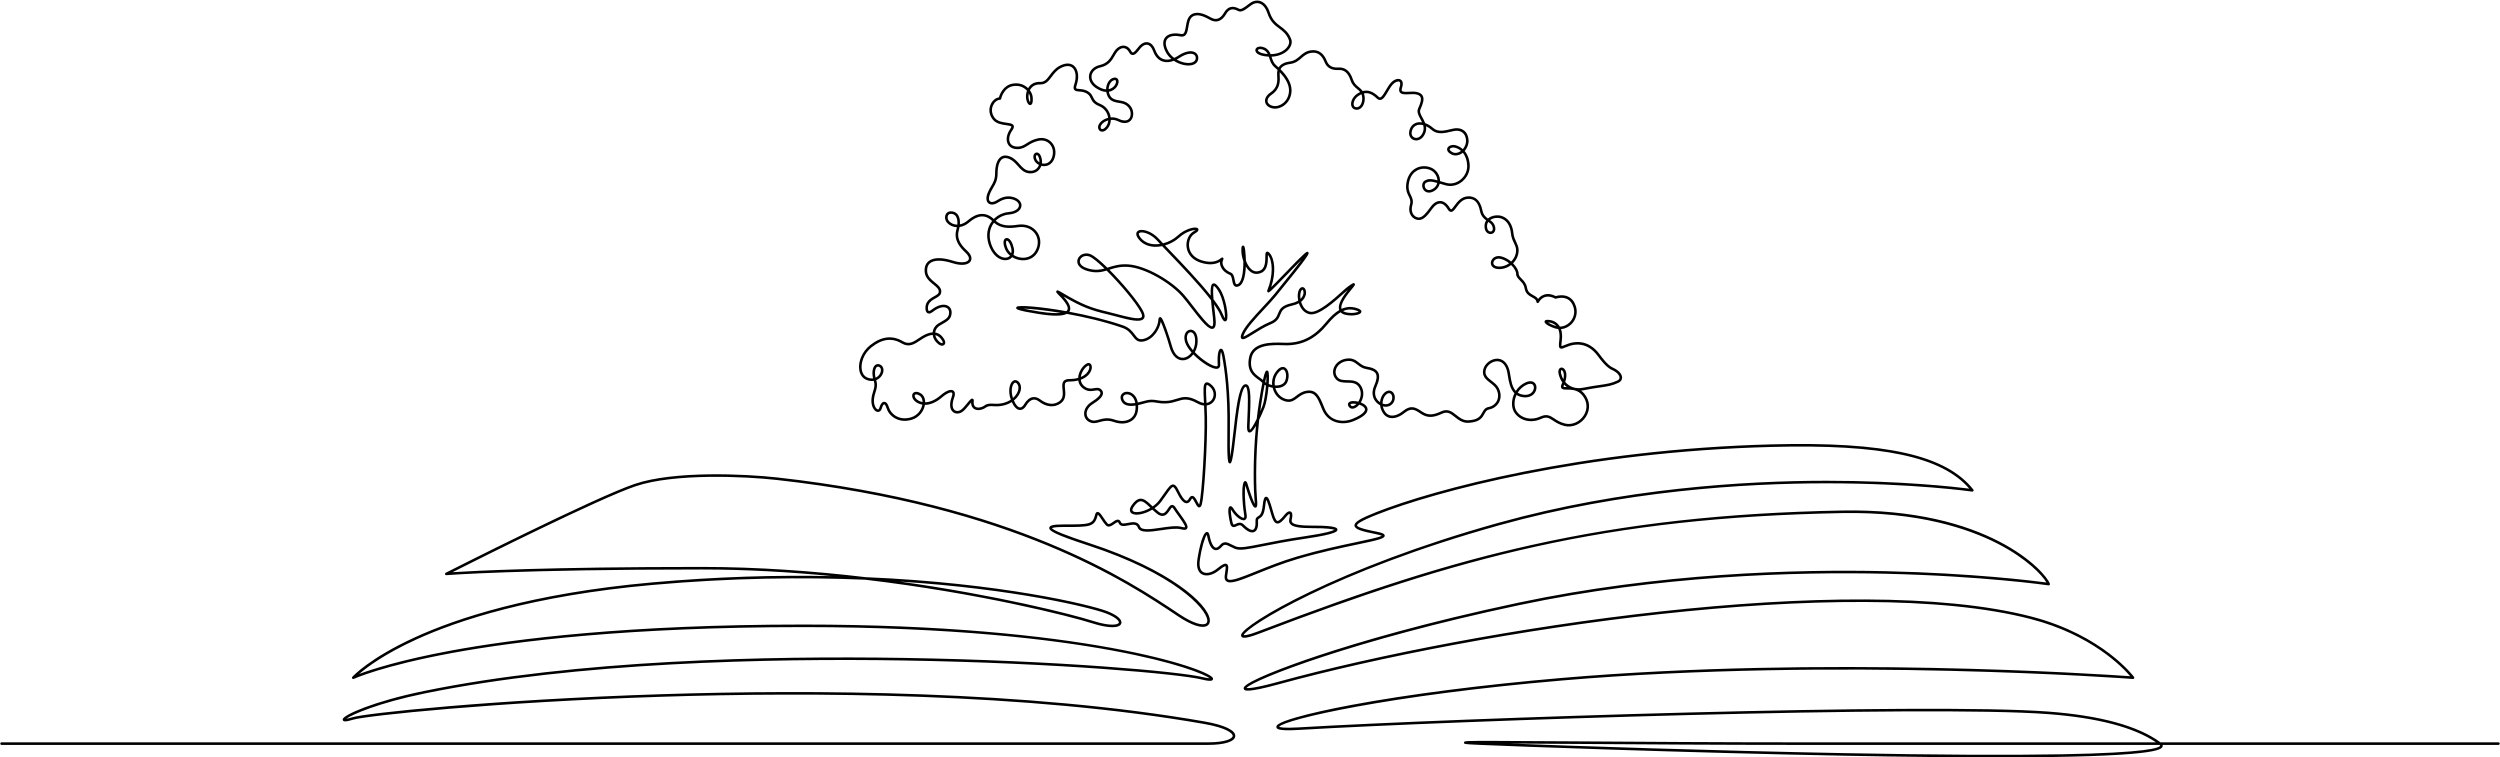 <svg width="3502" height="1061" viewBox="0 0 3502 1061" fill="none" xmlns="http://www.w3.org/2000/svg">
<path d="M2797.46 1060.94C2741.02 1060.94 2670.77 1060.26 2583.27 1058.61C2358.02 1054.37 2120.72 1045.58 2073.65 1043.48C2050.74 1042.45 2050.74 1042.45 2050.79 1040.19C2050.86 1037.74 2050.86 1037.74 2098.18 1037.85C2126.98 1037.92 2168.23 1038.2 2215.99 1038.53C2303.16 1039.12 2411.63 1039.85 2517.69 1039.85H3020.11C2988.99 1018.9 2938.32 1005.63 2869.36 1000.39C2700.12 987.525 2044.42 1009.31 1818.3 1022.57C1788.38 1024.32 1788.1 1020.51 1787.96 1018.45C1787.83 1016.67 1787.56 1012.95 1815.7 1004.85C1834.57 999.414 1861.54 993.36 1893.71 987.344C1973.54 972.413 2078.21 959.005 2188.45 949.59C2553.07 918.449 2939.65 944.094 2983.95 947.231C2973.41 934.826 2930.01 889.298 2844.67 867.161C2592.8 801.818 2066.98 883.15 1790.92 958.691C1747.24 970.644 1744.05 967.365 1742.85 966.132C1742.13 965.387 1741.9 964.368 1742.21 963.337C1744.82 954.769 1800.56 933.539 1847.5 917.963C1902.83 899.602 1996.27 871.898 2127.18 844.187C2323.72 802.586 2515.23 797.255 2641.25 800.1C2763.14 802.856 2848.97 813.587 2866.66 815.957C2860.63 805.613 2839 782.529 2798.41 761.635C2758.19 740.932 2687.64 716.684 2579.86 718.75C2246.98 725.126 2043.71 780.711 1763.34 887.882C1743.25 895.566 1740.64 893.307 1739.53 892.343C1738.63 891.567 1738.28 890.396 1738.57 889.13C1741.93 874.159 1875.18 794.708 2099.21 732.326C2273.71 683.732 2444.93 673.474 2557.82 673.424C2558.09 673.424 2558.38 673.424 2558.65 673.424C2664.2 673.424 2739.68 682.078 2758.54 684.476C2719.72 639.647 2636.5 622.141 2482.28 626.068C2217.31 632.808 2009.72 688.83 1928.84 720.87C1905.49 730.117 1900.79 734.211 1900.96 736.019C1901.27 739.415 1920.37 743.183 1928.52 744.791C1936.78 746.42 1939.71 747.886 1939.72 750.396C1939.75 754.508 1931.13 756.507 1901.22 762.8C1879.35 767.4 1849.4 773.703 1818.18 782.923C1796.22 789.405 1776.52 797.365 1760.68 803.761C1737.6 813.084 1723.67 818.716 1717.92 814.361C1715.91 812.846 1715.09 810.282 1715.48 806.748C1715.66 805.082 1715.92 803.37 1716.18 801.716C1716.62 798.833 1717.36 794.01 1716.62 793.2C1716.5 793.17 1714.8 792.879 1707.67 798.798C1699.29 805.752 1689.83 807.992 1683.58 804.502C1679.65 802.307 1675.35 796.962 1677.18 783.963C1677.24 783.578 1682.84 745.341 1690.55 745.123C1690.58 745.121 1690.61 745.121 1690.64 745.121C1693.43 745.121 1694.19 748.898 1694.43 750.148C1697.23 764.192 1701.11 766.642 1702.64 767.043C1704.81 767.613 1707.14 765.549 1708.71 763.72C1714.38 757.096 1719.45 759.699 1725.33 762.71C1727.07 763.602 1729.05 764.612 1731.22 765.492C1737.13 767.886 1748.25 765.668 1768.42 761.635C1782.83 758.755 1802.56 754.813 1828.52 751.012C1858.8 746.578 1866.99 743.41 1869.18 742.145C1867.11 741.362 1860.22 739.755 1838.23 739.871C1819.6 739.908 1810.67 738.221 1807.28 733.954C1805.76 732.038 1805.37 729.615 1806.1 726.543C1807.4 721.047 1806.37 719.852 1806.36 719.841C1806.14 719.834 1804.7 720.231 1802.33 723.162C1796.82 730.014 1792.6 734.1 1788.63 733.299C1784.75 732.512 1782.57 727.459 1780.31 719.559L1779.97 718.337C1778.17 712.046 1775.56 702.9 1773.83 700.075C1773.44 701.144 1772.87 703.473 1772.36 708.492C1771.07 721.215 1767.79 724.128 1764.27 726.2C1762.68 727.13 1762.03 727.515 1762.27 731.06C1762.77 738.351 1760.86 743.528 1757.03 745.263C1752.74 747.2 1746.96 744.552 1739.85 737.384C1737.4 734.906 1735.4 735.666 1732.35 737.108C1730.4 738.031 1728.38 738.984 1726.37 738.026C1724.83 737.288 1723.79 735.611 1723.09 732.746C1721.88 727.703 1718.25 711.107 1722.72 709.264C1725.27 708.219 1727.32 711.579 1728.3 713.198C1732.93 720.81 1740.24 725.952 1742.36 725.204C1742.81 725.038 1743.13 723.801 1742.76 721.474C1739.82 702.803 1738.48 675.125 1743.78 673.917C1746.22 673.36 1747.16 676.535 1747.48 677.577C1752.85 695.482 1756.05 702.798 1757.66 705.748C1757.68 704.414 1757.58 702.354 1757.23 699.202C1756.43 691.961 1754.3 648.292 1759.35 596.646C1755.42 603.293 1752.27 606.395 1749.94 605.889C1746.97 605.253 1746.71 600.861 1746.84 596.649C1746.95 593.304 1747.12 589.587 1747.3 585.699C1748.02 569.691 1749.11 545.502 1745.36 541.95C1745.17 541.766 1745.07 541.775 1744.99 541.784C1740.48 542.232 1736.05 562.332 1731.82 601.527C1726.66 649.374 1724.98 649.277 1722.64 649.14C1720.29 648.997 1718.59 648.894 1719.26 599.042C1719.89 551.418 1715.61 518.129 1711.91 498.587C1711.34 495.582 1710.78 493.895 1710.38 492.968C1709.63 495.257 1708.83 500.921 1709.32 510.912C1709.47 514.006 1708.01 516.075 1705.31 516.59C1698.54 517.881 1682.76 508.02 1671.59 496.465C1668.1 501.044 1663.42 504.124 1658.32 504.683C1649.3 505.661 1641.82 498.617 1638.26 485.826C1634.99 474.093 1629.21 457.298 1626.03 450.511C1624.44 460.929 1615.86 475.427 1602.12 478.355C1593.62 480.173 1590.22 475.649 1586.63 470.869C1583.48 466.688 1579.92 461.948 1571.99 459.216C1546.28 450.369 1518.57 444.016 1494.28 439.707C1487.81 443.044 1474.99 443.076 1454.89 439.88C1424.55 435.057 1423.97 433.228 1423.55 431.892C1423.31 431.146 1423.51 430.336 1424.09 429.779C1426.83 427.097 1456.9 429.326 1493.59 435.884C1494.42 435.309 1494.92 434.706 1495.2 434.147C1498 428.743 1487.45 417.923 1482.94 413.303C1479.71 409.988 1478.73 408.987 1479.9 407.51C1481.14 405.926 1482.52 406.745 1488.31 410.174C1516.23 426.681 1528.18 431.096 1552.24 436.791C1556.17 437.72 1560.46 438.859 1564.61 439.961C1577.88 443.483 1596.06 448.306 1599.27 444.277C1600.23 443.072 1599.73 440.467 1597.87 436.94C1590.71 423.354 1568.55 397.317 1550.16 379.088C1542.57 381.351 1534.76 382.834 1523.41 379.632C1512.59 376.581 1509.87 371.201 1509.22 368.265C1508.4 364.632 1509.75 360.873 1512.83 358.208C1516.65 354.888 1522.23 354.037 1527.38 355.988C1532.41 357.891 1541.26 365.268 1551.19 374.984C1551.78 374.798 1552.37 374.609 1552.97 374.418C1560.14 372.144 1568.27 369.561 1579.88 370.269C1605.61 371.829 1641.91 393.804 1658.41 412.551C1662.19 416.847 1666.67 422.67 1671.42 428.837C1679.43 439.257 1694.34 458.657 1698.19 457.088C1698.42 456.996 1700.34 455.88 1699.01 445.026C1697.78 434.999 1696.9 426.948 1696.38 420.517C1680.12 399.27 1653.72 371.736 1635.97 353.223C1633 350.118 1630.3 347.304 1627.94 344.826C1624.18 345.601 1620.42 345.923 1616.81 345.722C1608.13 345.246 1600.88 341.934 1595.83 336.144C1589.38 328.743 1591.96 325.05 1593.37 323.807C1598.49 319.287 1613.38 323.433 1623.47 334.716C1624.91 336.324 1626.83 338.388 1629.16 340.845C1636.68 338.961 1644.04 335.135 1649.66 329.958C1659.56 320.841 1672.62 317.394 1676.92 319.113C1678.57 319.778 1678.83 321.054 1678.86 321.57C1678.98 323.364 1677.43 325.058 1673.84 327.064C1668.17 330.236 1664.81 337.779 1665.67 345.411C1666.72 354.669 1673.43 361.76 1684.07 364.868C1695.06 368.073 1703.88 366.951 1710.28 361.528C1710.86 361.031 1711.94 360.113 1713.16 360.981C1714.38 361.86 1713.91 363.034 1713.32 364.522L1712.91 365.58C1712.22 367.356 1712.45 369.887 1713.54 372.353C1715.32 376.398 1719.07 379.77 1723.81 381.602C1727.97 383.21 1728.85 387.989 1729.63 392.206C1730.54 397.183 1731.12 398.349 1732.62 398.145C1734.52 397.887 1736.11 396.506 1737.49 393.923C1740.86 387.581 1741.78 376.053 1741.68 365.975C1739.51 360.068 1738.44 353.498 1738.93 347.682C1739.03 346.398 1739.23 344.012 1741.23 344.012C1741.24 344.012 1741.25 344.012 1741.26 344.012C1742.67 344.028 1744.12 344.042 1745.01 358.221C1745.12 359.958 1745.24 362.399 1745.29 365.25C1746.94 369.599 1749.21 373.506 1751.86 376.212C1754.58 378.986 1757.44 380.279 1760.35 380.118C1771.45 379.424 1772.41 369.708 1772.44 359.816C1772.45 355.766 1772.46 353.321 1774.44 352.594C1776.38 351.882 1778.1 353.907 1779.02 354.993C1785.37 362.451 1787.75 380.978 1780.76 402.114C1785.44 397.545 1792.9 389.837 1799.73 382.767C1830.22 351.229 1830.58 351.542 1832.55 353.289C1834.48 355.002 1835.45 355.861 1787.63 414.51C1783.02 420.165 1777.14 426.463 1770.92 433.133C1758.72 446.215 1746.1 459.743 1742.42 469.134C1741.95 470.33 1741.76 471.077 1741.69 471.519C1743.85 470.985 1749.42 467.484 1753.98 464.615C1761.16 460.103 1770.1 454.487 1778.95 450.874C1786.79 447.672 1788.4 443.638 1790.1 439.366C1792.36 433.703 1794.7 427.847 1809.45 424.603C1813.28 423.759 1816.23 422.549 1818.49 421.182C1817.05 414.196 1817.89 407.31 1820.85 403.96C1822.34 402.281 1824.25 401.726 1825.97 402.476C1828.44 403.551 1829.89 407.098 1829.5 411.1C1829.31 413.145 1828.23 418.391 1822.6 422.755C1822.79 423.411 1823 424.067 1823.24 424.722C1824.7 428.721 1828.24 435.598 1835.61 436.703C1846.69 438.373 1868.28 418.901 1879.9 408.444C1883.23 405.442 1885.86 403.07 1887.41 401.943C1894.7 396.648 1896.11 395.698 1897.54 397.206C1898.89 398.641 1897.97 399.755 1894.11 404.448C1888.51 411.259 1877.09 425.137 1879.23 432.649C1886.21 429.462 1893.13 429.152 1900.53 431.462C1903.79 432.479 1907.47 434.022 1907.03 436.935C1906.4 441.056 1896.86 441.983 1893.57 441.983C1885.92 441.983 1880.76 440.502 1877.91 437.474C1872.57 440.571 1866.55 445.814 1859.64 454.254C1843.29 474.225 1825.14 483.596 1802.52 483.741C1801.04 483.749 1799.25 483.693 1797.19 483.628C1783.13 483.179 1756.96 482.351 1753.19 501.384C1749.88 518.106 1757.81 523.803 1764.8 528.828C1766.34 529.937 1767.83 531.004 1769.14 532.145C1771.86 519.774 1773.19 519.378 1774.18 519.082C1774.97 518.839 1775.81 519.091 1776.38 519.72C1777.76 521.245 1777.9 528.849 1777.24 537.922C1778.72 538.516 1780.33 539.012 1782.01 539.366C1781.37 532.898 1783.04 526.424 1786.9 521.077C1792.94 512.712 1797.71 513.528 1800.02 514.748C1804.95 517.371 1806.64 526.334 1803.71 534.323C1801.98 539.009 1798.07 542.061 1792.38 543.153C1790.53 543.51 1788.53 543.63 1786.5 543.543C1786.74 544.346 1787.02 545.144 1787.34 545.935C1790.27 553.061 1796.14 558.015 1803.07 559.187C1808.27 560.078 1811.5 557.598 1815.59 554.473C1819.47 551.505 1823.88 548.141 1830.8 547.177C1844.55 545.247 1849.12 556.548 1853.96 568.496C1854.45 569.714 1854.95 570.951 1855.47 572.194C1862.97 590.198 1881.23 592.257 1895.03 586.554C1910.5 580.16 1912.09 575.316 1912.05 573.529C1912.01 571.15 1909.28 568.732 1904.76 567.06C1904.54 566.979 1904.31 566.9 1904.09 566.823C1901.12 570.426 1897.53 572.628 1894.32 572.559C1891.93 572.506 1889.97 571.194 1888.78 568.866C1887.49 566.332 1888.45 564.66 1889.13 563.889C1891.37 561.372 1897.23 561.303 1902.67 562.644C1902.92 562.267 1903.16 561.875 1903.39 561.465C1907.01 555.087 1907.06 547.94 1903.54 542.347C1899.76 536.335 1893.64 536.218 1887.15 536.096C1881.28 535.983 1875.21 535.868 1871.09 531.08C1867.35 526.727 1866.32 521.096 1868.28 515.628C1870.7 508.865 1877.21 503.783 1885.28 502.366C1894.41 500.771 1899.16 504.448 1903.77 508.007C1906.93 510.453 1909.91 512.763 1914.42 513.495C1920.35 514.459 1927.54 516.268 1930.5 521.746C1933 526.361 1932.26 532.801 1928.16 542.009C1924.93 549.282 1925.81 556.305 1930.59 561.279C1931.37 562.1 1932.24 562.828 1933.14 563.457C1933.52 558.736 1935.3 554.717 1937.37 552.045C1940.15 548.454 1943.76 546.643 1947.01 547.182C1950.66 547.796 1953.33 551.112 1953.81 555.632C1954.33 560.499 1952.07 566.511 1945.86 568.968C1943.21 570.017 1940.14 570.07 1937.1 569.261C1937.4 570.68 1937.86 572.139 1938.52 573.62C1940.54 578.161 1943.47 580.925 1947.23 581.83C1952.34 583.068 1958.89 580.848 1965.2 575.753C1976.15 566.898 1982.6 570.086 1991.92 576.391C1999.95 581.825 2006.95 581.786 2018.67 576.249C2028.12 571.78 2034.22 576.643 2040.11 581.347C2044.87 585.15 2049.8 589.083 2056.98 588.708C2070.81 587.992 2073.6 582.855 2076.31 577.887C2078.15 574.5 2080.06 570.998 2085.28 570.048C2090.29 569.136 2094.61 565.948 2096.83 561.519C2099.24 556.713 2099.02 550.953 2096.21 545.3C2094.45 541.755 2090.95 539.039 2087.57 536.411C2081.82 531.943 2075.31 526.877 2077.79 517.227C2079.94 508.878 2089.13 502.106 2097.83 502.415C2102 502.569 2112.01 504.766 2115.09 521.813C2115.31 523.05 2115.52 524.371 2115.74 525.75C2116.94 533.31 2118.33 542.055 2123.3 547.575C2126.67 542.324 2131.44 538.143 2137.14 535.581C2144.29 532.366 2148.14 534.649 2149.8 536.294C2152.52 539.002 2153.08 543.7 2151.19 547.984C2148.63 553.779 2142.77 556.994 2135.52 556.664C2130.89 556.434 2127.24 555.174 2124.33 553.234C2123.68 554.66 2123.14 556.147 2122.7 557.69C2120.75 564.599 2121.43 571.659 2124.48 576.114C2131.39 586.246 2145.05 589.26 2157.67 583.444C2166.87 579.204 2171.81 582.471 2177.53 586.251C2181.38 588.801 2185.76 591.692 2192.59 593.319C2202.2 595.606 2212.89 590.825 2218.6 581.698C2224.24 572.691 2223.46 562.257 2216.53 553.785C2213.26 549.784 2209.44 547.8 2205.66 546.811C2205.13 546.705 2204.59 546.585 2204.07 546.45C2200.95 545.846 2197.91 545.828 2195.28 545.812C2191.32 545.789 2188.46 545.771 2187.11 543.665C2185.97 541.871 2186.78 539.571 2187.49 538.001C2187.85 537.209 2188.18 536.443 2188.47 535.702C2186.15 532.465 2184.4 528.629 2183.37 524.29C2181.92 518.209 2184.29 516.046 2185.38 515.397C2187.06 514.399 2189.17 514.727 2190.89 516.265C2193.88 518.939 2195.81 525.312 2192.56 535.023C2198.33 541.908 2207.3 545.126 2217.18 543.169C2227.36 541.16 2234.87 540.085 2240.89 539.22C2251.15 537.75 2257.33 536.862 2265.74 532.872C2267.65 531.968 2268.61 530.668 2268.61 529.005C2268.62 526.214 2265.75 522.022 2259.32 518.948L2259.14 518.864C2254.64 516.713 2249.54 514.275 2237.78 498.359C2223.19 478.621 2205.31 482.201 2198.29 484.654C2196.11 485.417 2194.26 486.167 2192.77 486.768C2188.95 488.313 2186.84 489.166 2185.12 487.848C2183.18 486.37 2183.45 483.308 2184.31 475.91C2185 469.993 2184.46 464.942 2182.75 461.006C2181.36 460.865 2179.97 460.587 2178.59 460.172C2174.23 458.852 2163.02 454.51 2163.59 450.329C2163.71 449.485 2164.32 448.061 2167.13 447.994C2173.35 447.899 2178.86 450.061 2182.65 454.216C2183.56 455.218 2184.36 456.311 2185.05 457.494C2190.03 457.468 2194.92 455.393 2198.8 451.521C2204.44 445.893 2206.46 438.042 2204.21 430.519C2202.52 424.899 2199.58 421.005 2195.46 418.943C2188.3 415.352 2179.87 418.359 2179.79 418.391C2179.3 418.562 2178.77 418.529 2178.32 418.29C2173.05 415.497 2168.28 414.772 2164.17 416.127C2158.38 418.034 2155.69 423.522 2155.66 423.577C2155.31 424.301 2154.53 424.709 2153.74 424.583C2152.94 424.456 2152.33 423.822 2152.23 423.025C2151.83 419.885 2149.73 418.59 2146.04 416.571C2141.93 414.326 2136.83 411.531 2135.59 403.804C2134.77 398.74 2131.82 395.721 2128.97 392.801C2126.25 390.006 2123.67 387.365 2123.72 383.415C2123.77 380.29 2121.06 375.513 2116.76 371.259C2111.44 375.386 2104.9 377.428 2098.4 376.914C2091.9 376.399 2089.63 373.175 2088.86 371.296C2087.69 368.473 2088.36 365.105 2090.59 362.511C2093.46 359.178 2098.07 357.902 2102.93 359.097C2107.99 360.339 2112.81 363.066 2116.81 366.411C2121.38 361.901 2123.88 355.958 2123.69 350.037C2123.59 346.583 2122.22 343.693 2120.64 340.344C2118.94 336.729 2117.01 332.631 2116.5 327.165C2115.48 316.037 2110.26 308.265 2102.18 305.843C2098.05 304.603 2091.68 305.084 2087.37 308.256C2090.07 310.196 2092.64 312.377 2093.88 315.921C2095.83 321.51 2094.02 324.555 2092.77 325.872C2091.05 327.686 2088.4 328.347 2085.85 327.599C2082.74 326.684 2080.47 323.948 2079.77 320.278C2078.78 315.094 2080.05 311.359 2081.84 308.776C2078.14 306.034 2074.46 302.502 2073.09 295.526C2070.83 283.905 2065.57 278.323 2057.05 278.555C2048.75 278.75 2043.96 285.271 2040.11 290.51C2037.46 294.127 2035.38 297.013 2032.49 296.844C2030.16 296.729 2028.66 294.639 2027.73 293.073C2024.8 288.135 2021.2 285.317 2017.58 285.137C2013.96 284.944 2010.24 287.361 2006.76 292.086L2006.31 292.689C2000.43 300.674 1994.35 308.911 1986.7 308.223C1982.69 307.851 1979.06 305.69 1976.73 302.295C1974.72 299.358 1972.79 294.205 1975.02 286.352C1976.41 281.463 1974.98 278.574 1973.18 274.915C1970.99 270.479 1968.26 264.957 1970.31 254.673C1972.05 245.957 1976.73 239.172 1983.48 235.567C1989.95 232.12 1997.74 231.833 2004.86 234.792C2011.73 237.651 2016.68 244.658 2017.18 252.232C2017.21 252.711 2017.22 253.184 2017.21 253.652C2017.88 253.845 2018.56 254.045 2019.26 254.25C2021.3 254.846 2023.53 255.498 2025.99 256.187C2032.61 258.04 2039.76 256.478 2045.61 251.903C2051.84 247.029 2055.42 239.651 2055.2 232.163C2054.98 224.74 2052.81 218.484 2049.1 213.966C2048.55 214.398 2047.99 214.803 2047.4 215.178C2042.53 218.299 2037.16 218.655 2032.65 216.165C2026.2 212.592 2026.85 208.879 2027.43 207.448C2028.85 203.95 2034.22 202.126 2039.17 203.465C2042.55 204.38 2046.05 206.159 2049.14 208.913C2052.18 205.397 2053.92 200.679 2053.59 196.256C2053.23 191.461 2051.43 187.754 2048.39 185.531C2045.25 183.237 2040.77 182.559 2036.09 183.679L2034.45 184.07C2024.08 186.569 2013.36 189.146 2005.48 182.134C2002.94 179.874 2000.25 178.093 1997.58 176.848C1998.07 179.913 1997.88 183.22 1996.43 186.769C1992.8 195.684 1985.66 197.94 1980.56 196.259C1976.23 194.828 1972.4 189.987 1974.25 182.734C1975.65 177.223 1979.17 173.349 1984.14 171.828C1986.59 171.076 1989.26 170.928 1992.02 171.338C1991.3 169.784 1990.46 168.263 1989.64 166.754C1986.85 161.674 1984.21 156.875 1986.47 151.82C1989.24 145.62 1991.56 139.402 1989.81 135.919C1988.94 134.193 1987.03 133.021 1983.97 132.34C1981.1 131.702 1977.48 131.886 1973.99 132.063C1968.5 132.335 1963.31 132.602 1960.97 129.525C1959.61 127.743 1959.48 125.259 1960.57 121.924C1961.82 118.129 1961.69 115.349 1960.22 114.487C1958.44 113.452 1954.39 114.706 1951.17 118.23C1948.57 121.07 1946.32 124.9 1944.14 128.606C1940.72 134.437 1937.76 139.473 1933.75 140.025C1931.95 140.267 1930.19 139.59 1928.53 137.991C1922.11 131.807 1916.5 129.49 1910.53 130.88C1910.74 131.416 1910.92 131.982 1911.08 132.582C1912.87 139.202 1911.32 146.693 1907.32 150.798C1904.81 153.377 1901.61 154.361 1898.3 153.565C1895.34 152.849 1893.31 150.636 1892.73 147.493C1891.87 142.896 1894.35 135.947 1900.73 131.56C1902.28 130.495 1903.8 129.611 1905.31 128.907C1904.08 127.332 1902.56 126.075 1900.92 124.715C1897.6 121.97 1893.84 118.858 1891.7 112.372C1888.37 102.228 1882.89 97.543 1874.99 98.116C1865.41 98.765 1858.47 94.879 1855.42 87.123C1851.33 76.719 1845.2 72.586 1836.13 74.141C1830.41 75.115 1826.92 78.159 1823.22 81.384C1819.14 84.941 1814.92 88.62 1807.68 89.58C1799.36 90.684 1795.48 93.603 1793.77 97.027C1801.74 104.995 1809.17 115.356 1809.25 126.344C1809.31 134.551 1805.88 142.095 1799.83 147.042C1794.68 151.263 1788.18 153.072 1782.44 151.871C1776.89 150.713 1773.05 147.404 1772.18 143.022C1771.24 138.289 1773.93 133.374 1779.56 129.539C1789.99 122.432 1789.47 113.337 1789 105.312L1788.96 104.553C1788.83 102.151 1789.03 99.972 1789.59 98.019C1788.06 96.564 1786.6 95.265 1785.3 94.156C1780.88 90.406 1779.3 85.527 1777.91 81.222C1777.71 80.612 1777.52 80.012 1777.32 79.425C1775.35 79.34 1773.29 79.129 1771.16 78.777C1761.57 77.205 1759.19 73.648 1758.62 71.667C1758.13 69.919 1758.68 68.135 1760.1 66.891C1762.55 64.749 1766.94 64.588 1771.28 66.483C1776.11 68.588 1778.35 72.067 1779.87 75.848C1791.04 75.733 1798.85 71.253 1802.76 66.438C1805.58 62.971 1806.57 59.1 1805.4 56.079C1802.09 47.497 1797.14 43.814 1791.89 39.916C1785.71 35.324 1779.32 30.575 1775.16 18.091C1772.81 11.053 1768.92 6.362 1764.19 4.882C1760.49 3.729 1756.53 4.622 1752.71 7.477L1750.71 8.984C1743.82 14.193 1738.84 17.959 1733.97 15.323C1726.66 11.373 1721.61 12.737 1717.59 19.741C1711.93 29.593 1703.86 32.634 1695.46 28.074L1694.77 27.703C1688.32 24.192 1678.56 18.889 1671.21 22.973C1666.74 25.456 1665.7 31.657 1664.69 37.654C1663.8 42.923 1662.96 47.9 1659.63 50.176C1657.95 51.317 1655.84 51.629 1653.34 51.111C1644.76 49.321 1637.82 50.739 1634.77 54.908C1631.94 58.78 1632.61 64.872 1636.66 72.06C1638.64 75.587 1641.51 78.626 1644.81 81.084C1646.78 80.205 1648.81 79.087 1650.88 77.737C1660.19 71.679 1668.98 70.057 1674.41 73.404C1677.46 75.286 1678.97 78.552 1678.55 82.366C1678.04 86.99 1674.65 90.272 1669.25 91.373C1662.15 92.821 1652.36 90.544 1644.33 85.2C1638.59 87.384 1633.26 87.726 1628.6 86.172C1622.57 84.157 1617.93 79.097 1615.17 71.538C1613.36 66.561 1610.64 63.446 1607.5 62.768C1604.74 62.169 1601.71 63.455 1598.75 66.483C1598.04 67.206 1597.17 68.32 1596.25 69.498C1593.37 73.197 1590.09 77.383 1586.37 77.079C1584.52 76.927 1582.95 75.701 1581.72 73.436C1579.62 69.575 1576.88 67.505 1573.81 67.45C1573.77 67.45 1573.72 67.45 1573.68 67.45C1569.95 67.45 1565.94 70.338 1563.18 75.024C1562.76 75.728 1562.36 76.433 1561.95 77.139C1557.8 84.361 1553.5 91.827 1541.41 94.542C1534.42 96.111 1529.55 100.823 1529.01 106.545C1528.38 113.141 1533.47 119.455 1542.62 123.437C1545.14 124.536 1547.4 125.049 1549.39 125.165C1549.48 117.48 1553.62 111.054 1558.57 109.253C1563.15 107.596 1565.24 109.669 1565.93 110.636C1567.93 113.437 1566.97 118.445 1563.64 122.543C1562.4 124.08 1558.96 127.641 1553.29 128.603C1553.4 129.24 1553.55 129.885 1553.74 130.538C1556.08 138.786 1561.73 139.675 1570.28 141.023L1570.71 141.09C1581.39 142.777 1588.56 151.519 1587.38 161.424C1586.86 165.789 1584.74 169.178 1581.41 170.964C1577.24 173.207 1571.66 172.783 1565.7 169.772C1562.66 168.233 1559.3 167.726 1556.08 168.005C1555.99 172.071 1554.75 175.892 1552.44 179.018C1547.87 185.192 1543.24 185.274 1540.66 183.466C1538.1 181.678 1536.95 177.417 1539.83 173.045C1542.32 169.277 1546.99 166.301 1552.3 165.029C1552.18 164.09 1551.98 163.14 1551.71 162.19C1550.03 156.171 1545.67 151.217 1540.08 148.935C1531.52 145.451 1529.59 141.346 1527.88 137.728C1526.89 135.612 1526.03 133.785 1523.85 132.076C1519.73 128.833 1515.28 128.486 1511.7 128.21C1508.63 127.971 1505.97 127.766 1504.59 125.663C1503.51 124.016 1503.57 121.673 1504.8 118.067C1508.1 108.397 1507.06 99.079 1502.22 94.885C1498.54 91.704 1492.88 91.812 1486.29 95.19C1480.3 98.262 1476.77 102.963 1473.36 107.511C1469.07 113.234 1465.01 118.611 1456.97 118.323C1451.76 118.129 1447.64 119.775 1444.74 123.256C1443.92 124.234 1443.25 125.305 1442.7 126.424C1444.97 129.522 1446.42 133.056 1446.69 136.437C1447.24 143.139 1446.15 146.749 1443.44 147.163C1440.93 147.575 1438.72 144.739 1437.57 139.642C1436.8 136.219 1436.94 131.475 1438.53 127.038C1437.77 126.18 1436.93 125.38 1436.02 124.664C1432.88 122.165 1427.48 119.427 1419.68 120.58C1405.71 122.646 1402.53 138.218 1402.5 138.373C1402.34 139.204 1401.63 139.813 1400.78 139.842C1396.94 139.96 1393.11 142.994 1391.03 147.566C1388.35 153.456 1389.31 160.11 1393.61 165.369C1397.52 170.157 1404.53 171.108 1410.16 171.873C1414.96 172.526 1418.75 173.038 1419.96 175.829C1420.99 178.208 1419.4 180.897 1418.11 182.713C1413.75 188.876 1412.51 195.543 1414.88 200.12C1416.65 203.549 1420.22 205.362 1425.21 205.362C1425.21 205.362 1425.21 205.362 1425.22 205.362C1430.66 205.359 1433.92 203.298 1438.04 200.69C1441.96 198.215 1446.4 195.41 1453.61 193.79C1461.3 192.069 1468.49 194.165 1473.34 199.557C1478.46 205.246 1479.9 213.419 1477.19 221.423C1474.8 228.482 1469.39 232.739 1462.71 232.808C1461.34 232.856 1460.01 232.661 1458.72 232.341C1458.14 233.976 1457.32 235.509 1456.25 236.892C1452.78 241.376 1447.25 243.513 1441.09 242.777C1433.99 241.919 1429.65 237.05 1425.45 232.341C1422.05 228.516 1418.52 224.559 1413.41 222.525C1409.59 221.002 1406.41 221.069 1403.97 222.728C1399.85 225.525 1397.48 232.925 1397.49 243.033C1397.49 252.38 1394.47 257.486 1391.27 262.891C1389.77 265.427 1388.22 268.048 1386.91 271.263C1384.85 276.298 1384.81 280.324 1386.8 282.031C1388.54 283.524 1391.85 283.17 1395.25 281.129L1396.06 280.635C1400.44 277.954 1408.61 272.961 1419.14 275.884C1426.79 278.009 1431.4 282.97 1430.89 288.524C1430.45 293.406 1425.56 299.496 1413.24 300.598C1406.15 301.231 1399.6 304.362 1394.74 309.267C1402.81 316.391 1413.02 316.634 1425.71 314.73C1436.86 313.057 1446.99 316.959 1452.82 325.155C1458.38 332.981 1458.82 343.13 1454 352.306C1449.7 360.512 1441.74 365.016 1432.16 364.645C1426.97 364.449 1422 362.864 1417.82 360.262C1416.45 361.947 1414.61 363.217 1412.34 363.945C1404.28 366.527 1392.8 361.377 1386.43 346.53C1381.27 334.49 1381.59 322.56 1387.34 312.936C1388.06 311.723 1388.86 310.568 1389.73 309.469C1380.17 300.461 1369.69 301.156 1357.72 311.574C1353.54 315.21 1348.82 317.381 1344.17 318.065C1343.91 319.544 1343.56 321.054 1343.12 322.583C1340.28 332.382 1343.82 341.149 1354.6 351.01C1362.77 358.492 1360.99 363.883 1359.85 365.853C1356.55 371.531 1346.55 372.668 1334.39 368.757C1319.86 364.085 1308.71 364.035 1303 368.616C1299.75 371.228 1298.35 375.259 1298.85 380.599C1299.49 387.462 1304.67 391.668 1309.67 395.736C1314.62 399.765 1319.74 403.932 1318.4 410.331C1317.63 414.028 1314.15 415.959 1310.47 418.006C1306.59 420.165 1302.57 422.402 1300.68 426.866C1299.46 429.731 1299.62 434.507 1300.96 435.527C1301.51 435.947 1302.82 435.441 1304.37 434.208C1312.95 427.403 1321.57 425.099 1327.45 428.045C1331.16 429.902 1333.22 433.548 1333.09 438.044C1332.83 446.791 1327.98 449.564 1319.18 454.596L1316.78 455.973C1312.94 458.193 1310.52 461.73 1310.06 465.741C1315.1 466.53 1319.3 469.641 1322.61 475.069C1325.03 479.014 1324.26 481.872 1322.73 483.231C1321.15 484.637 1318.1 485.07 1314.25 482.065C1309.8 478.589 1307.08 474.015 1306.48 469.178C1302.69 469.386 1298.34 471.003 1293.33 474.018C1291.77 474.963 1290.21 476.006 1288.7 477.018C1281.2 482.047 1273.44 487.247 1263.11 481.115C1249.46 473.01 1235.7 474.733 1221.03 486.38C1209.49 495.555 1205.76 509.082 1207.18 517.769C1208.11 523.428 1211.11 527.445 1215.63 529.076C1218.31 530.045 1220.78 530.295 1222.99 530.019C1221.09 521.997 1222.17 514.597 1225.87 511.436C1227.91 509.697 1230.47 509.464 1233.09 510.771C1237.45 512.949 1238.85 518.291 1236.5 523.763C1234.86 527.583 1231.67 530.873 1227.47 532.548C1229.55 539.826 1228.1 544.386 1226.57 549.203C1225.69 551.96 1224.79 554.811 1224.37 558.527C1223.37 567.459 1227.26 573.003 1229.62 573.471C1230.81 573.716 1231.46 572.302 1231.8 571.085C1233.33 565.752 1235.74 562.807 1238.59 562.791C1238.6 562.791 1238.61 562.791 1238.61 562.791C1240.58 562.791 1243.31 564.18 1245.27 570.758C1247.84 579.401 1258.99 589.455 1275.73 584.736C1285.3 582.04 1290.73 573.983 1292.04 566.857C1289.78 566.489 1287.61 565.776 1285.55 564.711C1279.86 561.761 1277.76 557.553 1277.69 554.6C1277.63 552.429 1278.59 550.613 1280.3 549.619C1281.69 548.811 1284.77 547.908 1289.78 550.925C1293.79 553.335 1296.01 557.929 1295.98 563.52C1302.65 563.436 1310.09 560.145 1317.42 553.866C1325.33 547.093 1331.91 544.628 1335.46 547.085C1337.2 548.294 1338.8 551.048 1336.51 557.304C1333.64 565.173 1333.85 571.53 1337.09 574.311C1339.17 576.095 1342.31 576.18 1345.3 574.541C1348.06 573.025 1351.77 568.46 1354.75 564.791C1358.76 559.862 1360.6 557.615 1362.68 558.503C1364.43 559.25 1364.16 561.491 1364.06 562.334C1363.74 564.927 1363.94 568.359 1366.69 569.972C1369.69 571.733 1374.87 570.932 1378.73 568.115C1383.01 564.995 1387.07 565.203 1391.78 565.445C1395.61 565.645 1399.95 565.868 1405.6 564.372C1409.68 563.289 1413.11 561.69 1415.93 559.815C1415.88 559.677 1415.83 559.538 1415.78 559.396C1411.63 547.807 1414.14 536.577 1419.09 533.359C1421.52 531.779 1424.38 532.169 1426.72 534.408C1429.96 537.489 1431.04 542.241 1429.71 547.442C1428.62 551.678 1425.61 556.82 1420.32 561.071C1422.84 566.961 1425.79 570.426 1428.61 570.702C1431.3 571.015 1433.46 568.05 1434.51 566.292C1437.96 560.528 1441.96 557.18 1446.39 556.345C1450.11 555.638 1453.9 556.761 1457.66 559.667C1461.03 562.273 1472.91 570.148 1483.99 561.932C1489.57 557.802 1488.93 551.507 1488.32 545.419C1487.86 540.816 1487.42 536.469 1490.01 533.609C1491.66 531.779 1494.29 530.889 1498.03 530.889C1502.75 530.889 1506.81 530.321 1510.25 529.361C1510.67 520.595 1516.67 512.131 1522.1 509.231C1524.18 508.122 1526.21 508.226 1527.67 509.512C1529.72 511.314 1530.1 515.011 1528.62 518.929C1526.77 523.851 1522.06 528.993 1513.93 531.968C1514.3 535.352 1515.93 539.376 1520.84 542.337C1525.22 544.981 1528.96 544.348 1532.58 543.744C1536.04 543.162 1539.62 542.563 1542.69 545.487C1544.44 547.162 1545.26 549.182 1545.04 551.327C1544.59 555.664 1540.15 560.323 1531.05 565.988C1525.33 569.55 1522.03 574.715 1522.21 579.802C1522.34 583.28 1524.16 586.187 1527.2 587.781C1531.48 590.022 1535.07 589.017 1539.62 587.74C1544.95 586.245 1551.59 584.387 1561.05 587.675C1569.55 590.627 1577.33 590.303 1582.95 586.758C1587.26 584.043 1589.86 579.687 1590.47 574.158C1590.72 571.929 1590.78 569.928 1590.7 568.137C1581.23 569.562 1572.74 568.374 1570.09 559.737C1569 556.196 1569.85 552.962 1572.41 550.866C1575.63 548.238 1580.73 548.066 1585.09 550.444C1587.55 551.778 1592.3 555.398 1593.85 563.86C1596.43 563.317 1599.26 562.58 1602.36 561.653C1611.11 559.038 1615.61 559.774 1620.82 560.63C1624.07 561.161 1627.74 561.762 1633.12 561.578C1639.23 561.366 1643.73 559.947 1648.09 558.576C1656.66 555.884 1664.06 553.555 1678.77 561.808C1681.59 563.391 1684.17 564.219 1686.48 564.48C1686.43 563.564 1686.39 562.664 1686.34 561.78C1685.51 545.49 1685.13 538.055 1688.86 536.011C1691.12 534.778 1693.63 536.241 1695.32 537.449C1704.64 544.112 1705.25 554.673 1701.09 561.227C1698.86 564.743 1695.09 567.419 1690.28 568.045C1690.52 572.96 1690.74 578.334 1690.85 584.259C1691.56 619.346 1687.14 693.549 1683.58 706.412C1683.05 708.348 1682.17 710.598 1680.14 710.814C1677.64 711.077 1676.2 708.27 1674.17 704.388C1673.23 702.587 1671.03 698.37 1669.99 698.252C1670 698.254 1669.51 698.417 1668.75 699.853C1666.93 703.268 1664.72 704.998 1662.19 704.998C1662.16 704.998 1662.12 704.998 1662.08 704.998C1657.75 704.913 1653.36 699.801 1647.84 688.423C1645.42 683.432 1644.01 682.31 1643.25 682.248C1641.39 682.077 1637.85 687.176 1633.72 693.052C1631.7 695.926 1629.42 699.184 1626.68 702.84C1624.12 706.254 1620.85 709.289 1617.24 711.854C1618.9 713.384 1620.66 714.955 1622.54 716.474C1625.01 718.475 1627.18 719.343 1628.98 719.074C1631.78 718.648 1633.9 715.467 1635.78 712.661C1637.63 709.889 1639.38 707.27 1641.99 707.27C1642.01 707.27 1642.03 707.27 1642.05 707.27C1644.37 707.305 1645.97 709.433 1646.97 711.03C1648.69 713.787 1651.07 717.072 1653.38 720.249C1660.85 730.55 1665.31 737.043 1662.89 740.54C1661.2 742.992 1657.32 742.272 1654.55 741.516C1647.83 739.682 1636.99 741.286 1626.51 742.838C1611.26 745.096 1596.86 747.226 1593.73 738.891C1591.94 734.102 1587.57 734.586 1580.58 735.954C1575.23 737.001 1569.17 738.186 1566.99 732.883C1566.67 732.116 1566.3 731.62 1565.97 731.525C1564.99 731.25 1562.67 732.883 1560.97 734.082C1557.59 736.474 1552.95 739.744 1549.2 736C1547.23 734.03 1545.17 730.945 1543.18 727.963C1541.52 725.474 1539.1 721.834 1537.81 720.911C1537.75 721.074 1537.67 721.305 1537.59 721.628C1533.45 738.293 1526.92 738.303 1490.8 738.227L1489.66 738.225C1489.57 738.225 1489.47 738.225 1489.38 738.225C1477.44 738.225 1474.34 739.338 1473.56 739.832C1475.52 743.024 1493.17 750.089 1526.05 760.842C1638.06 797.474 1692.12 845.513 1694.74 867.925C1695.19 871.825 1693.9 874.913 1691.11 876.622C1684.07 880.931 1669.12 876.083 1650.09 863.342L1648.77 862.458C1580.35 816.647 1420.13 709.367 1088.14 672.377C1043.49 667.399 944.701 662.836 890.427 681.176C839.837 698.27 672.658 782.02 634.01 801.496C663.514 799.614 768.102 794.122 982.778 794.122C1062.27 794.122 1140.79 799.98 1212.66 808.504C1402.27 816.546 1526.55 846.923 1550.11 855.756C1564.71 861.233 1572.59 868.044 1570.69 873.534C1568.3 880.436 1552.51 880.349 1530.47 873.322C1498.07 862.983 1371.47 830.978 1212.22 812.094C1125.27 808.424 1024.59 809.46 913.482 819.449C745.452 834.555 640.93 869.407 582.836 895.983C538.821 916.118 514.096 934.665 503.134 944.079C519.873 937.839 560.666 924.447 632.396 911.211C722.331 894.617 880.835 874.833 1125.21 874.833C1516.85 874.833 1692.93 936.989 1698.96 949.687C1699.42 950.656 1699.32 951.693 1698.69 952.461C1697.99 953.322 1696.53 955.105 1683.43 951.879C1653.15 944.42 1483.03 928.689 1265.8 925.213C1077.53 922.208 808.372 927.764 595.245 971.353C530.305 984.635 493.401 1000.87 485.195 1006.77C486.863 1006.54 489.675 1005.96 494.316 1004.54C511.563 999.277 687.059 980.052 926.813 972.411C1136.23 965.739 1438.23 966.959 1687.71 1010.65C1715.55 1015.53 1731.1 1023.07 1730.38 1031.33C1729.72 1038.94 1715.35 1043.48 1691.94 1043.48H2.184C1.184 1043.48 0.373 1042.67 0.373 1041.67C0.373 1040.67 1.184 1039.86 2.184 1039.86H1691.94C1716.94 1039.86 1726.47 1034.57 1726.78 1031.01C1727.07 1027.66 1719.15 1019.84 1687.08 1014.22C1437.91 970.574 1136.17 969.362 926.929 976.031C691.44 983.535 511.965 1002.94 495.374 1008C482.895 1011.82 481.451 1010.38 480.674 1009.61C480.045 1008.98 479.827 1008.08 480.09 1007.2C481.866 1001.25 522.732 982.485 594.52 967.805C807.966 924.15 1077.42 918.576 1265.86 921.592C1483.36 925.071 1653.88 940.868 1684.3 948.362C1689.86 949.733 1692.91 950.067 1694.51 950.097C1687.33 944.736 1648.38 927.986 1558.23 911.316C1477.17 896.325 1336.25 878.456 1125.21 878.456C881.303 878.456 723.107 898.175 633.347 914.718C536.087 932.645 495.996 950.803 495.603 950.985C494.822 951.342 493.895 951.107 493.386 950.414C492.877 949.722 492.924 948.767 493.499 948.128C494.451 947.07 517.539 921.922 580.988 892.844C639.363 866.09 744.377 831.014 913.158 815.84C1004.8 807.603 1089.41 805.452 1165.09 807.008C1106.75 801.345 1045.06 797.744 982.778 797.744C725.258 797.744 626.304 805.646 625.335 805.728C624.471 805.79 623.678 805.248 623.444 804.416C623.208 803.583 623.594 802.698 624.368 802.307C626.437 801.257 831.973 697.103 889.268 677.744C944.146 659.201 1043.61 663.769 1088.54 668.775C1421.41 705.864 1582.14 813.489 1650.78 859.447L1652.1 860.331C1672.78 874.176 1685.02 876.093 1689.22 873.531C1690.81 872.562 1691.43 870.866 1691.14 868.346C1689.25 852.158 1644.77 803.481 1524.93 764.284C1477.46 748.76 1469.14 743.655 1469.85 739.196C1470.31 736.341 1473.79 734.552 1489.67 734.603L1490.8 734.604C1527.21 734.651 1530.72 734.276 1534.07 720.753C1534.61 718.611 1535.61 717.396 1537.05 717.145C1539.97 716.618 1542.59 720.541 1546.2 725.952C1548.09 728.789 1550.04 731.721 1551.76 733.438C1553.13 734.81 1554.98 733.877 1558.88 731.123C1561.68 729.146 1564.33 727.278 1566.98 728.047C1568.44 728.47 1569.57 729.632 1570.34 731.504C1571.29 733.814 1574.11 733.527 1579.89 732.399C1585.89 731.223 1594.12 729.611 1597.13 737.618C1599.22 743.216 1612.83 741.203 1625.98 739.254C1636.83 737.646 1648.05 735.989 1655.51 738.021C1659.15 739.016 1659.93 738.462 1659.93 738.455C1660.76 736.592 1654.05 727.343 1650.45 722.375C1648.11 719.148 1645.69 715.812 1643.9 712.95C1642.65 710.957 1642 710.892 1642 710.892C1641.99 710.892 1641.99 710.892 1641.99 710.892C1641.32 710.892 1639.67 713.351 1638.79 714.672C1636.61 717.932 1633.91 721.989 1629.52 722.654C1626.64 723.102 1623.6 721.994 1620.26 719.29C1618.05 717.502 1616.01 715.666 1614.13 713.906C1603.22 720.554 1590.42 723.032 1585.1 719.152C1583.52 717.997 1580.4 714.527 1585.57 707.264C1589.53 701.698 1593.18 698.931 1597.06 698.562C1602.72 698.006 1607.58 702.658 1613.72 708.527C1614.01 708.803 1614.31 709.086 1614.61 709.371C1618.03 707.001 1621.21 704.1 1623.78 700.668C1626.48 697.056 1628.76 693.823 1630.76 690.97C1636.49 682.816 1639.67 678.334 1643.54 678.638C1646.19 678.852 1648.38 681.23 1651.1 686.843C1657.2 699.419 1660.64 701.345 1662.15 701.375C1662.16 701.375 1662.17 701.375 1662.18 701.375C1663.54 701.375 1664.77 699.624 1665.55 698.147C1666.02 697.277 1667.43 694.629 1669.99 694.629C1670 694.629 1670.01 694.629 1670.01 694.629C1673.18 694.643 1675.22 698.562 1677.38 702.712C1678.05 703.996 1678.99 705.784 1679.67 706.715C1679.79 706.423 1679.94 706.013 1680.09 705.444C1683.51 693.084 1687.92 618.379 1687.23 584.332C1687.11 578.412 1686.9 573.038 1686.66 568.121C1683.7 567.882 1680.45 566.901 1677 564.966C1663.65 557.48 1657.27 559.49 1649.18 562.031C1644.81 563.407 1639.85 564.966 1633.25 565.196C1627.51 565.404 1623.65 564.76 1620.24 564.203C1615.27 563.39 1611.34 562.746 1603.4 565.121C1600.43 566.009 1597.34 566.847 1594.29 567.484C1594.42 569.593 1594.37 571.942 1594.07 574.556C1593.34 581.124 1590.08 586.545 1584.89 589.821C1578.31 593.965 1569.42 594.42 1559.86 591.094C1551.47 588.182 1545.7 589.802 1540.6 591.227C1535.7 592.602 1531.07 593.899 1525.52 590.988C1521.3 588.774 1518.77 584.747 1518.59 579.935C1518.36 573.534 1522.3 567.17 1529.13 562.913C1538.91 556.824 1541.22 553.05 1541.43 550.956C1541.5 550.307 1541.44 549.306 1540.19 548.106C1538.51 546.509 1536.63 546.735 1533.18 547.314C1529.31 547.965 1524.5 548.769 1518.97 545.437C1513.13 541.919 1511 537.179 1510.41 533.056C1506.84 533.976 1502.72 534.51 1498.03 534.51C1495.4 534.51 1493.61 535.025 1492.69 536.038C1491.18 537.706 1491.54 541.275 1491.93 545.055C1492.57 551.485 1493.38 559.485 1486.15 564.842C1477.29 571.408 1465.81 570.545 1455.44 562.53C1452.54 560.288 1449.72 559.403 1447.06 559.902C1443.74 560.53 1440.47 563.381 1437.62 568.151C1434.31 573.674 1430.7 574.549 1428.25 574.305C1425.28 574.013 1421.13 571.765 1417.31 563.225C1414.3 565.139 1410.72 566.759 1406.53 567.872C1400.33 569.515 1395.49 569.26 1391.59 569.062C1387.24 568.832 1384.11 568.674 1380.87 571.038C1376.54 574.19 1369.66 575.915 1364.86 573.093C1363.04 572.025 1360.2 569.441 1360.33 563.749C1359.44 564.766 1358.42 566.02 1357.57 567.072C1354.22 571.19 1350.43 575.858 1347.05 577.712C1342.7 580.1 1337.98 579.848 1334.73 577.057C1330.23 573.196 1329.65 565.542 1333.11 556.056C1334.45 552.409 1334.1 550.547 1333.4 550.059C1332.07 549.141 1327.35 550.13 1319.78 556.616C1311.68 563.558 1303.32 567.147 1295.73 567.149C1295.71 567.149 1295.69 567.149 1295.67 567.149C1294.26 575.495 1287.95 585.056 1276.72 588.222C1257.6 593.599 1244.79 581.853 1241.8 571.788C1240.49 567.375 1239.06 566.411 1238.61 566.411C1238.61 566.411 1238.61 566.411 1238.61 566.411C1237.95 566.415 1236.47 567.955 1235.29 572.076C1234.05 576.407 1231.18 577.469 1228.92 577.022C1224.07 576.063 1219.63 568.24 1220.77 558.12C1221.23 554.051 1222.23 550.89 1223.12 548.102C1224.59 543.458 1225.77 539.748 1223.97 533.508C1221.07 533.973 1217.84 533.719 1214.4 532.479C1208.59 530.383 1204.76 525.365 1203.61 518.35C1201.67 506.496 1207.91 492.181 1218.78 483.539C1234.54 471.025 1250.08 469.164 1264.96 477.996C1273.33 482.963 1279.52 478.811 1286.68 474.005C1288.23 472.971 1289.82 471.9 1291.46 470.912C1297 467.574 1302 465.791 1306.44 465.561C1306.96 460.299 1310.04 455.679 1314.97 452.833L1317.38 451.446C1325.79 446.639 1329.27 444.649 1329.47 437.933C1329.56 434.861 1328.27 432.498 1325.83 431.279C1321.25 428.986 1314.07 431.134 1306.63 437.04C1302.72 440.139 1300.2 439.495 1298.77 438.405C1295.58 435.977 1295.79 429.109 1297.34 425.446C1299.72 419.835 1304.71 417.062 1308.72 414.835C1311.78 413.132 1314.42 411.662 1314.86 409.584C1315.7 405.549 1312.57 402.76 1307.38 398.541C1302.06 394.213 1296.03 389.307 1295.25 380.93C1294.64 374.397 1296.54 369.161 1300.74 365.786C1307.52 360.338 1319.54 360.171 1335.5 365.303C1346.82 368.948 1354.74 367.42 1356.71 364.029C1358.18 361.503 1356.48 357.633 1352.15 353.675C1344.75 346.902 1335.4 336.204 1339.64 321.568C1339.96 320.459 1340.23 319.362 1340.45 318.289C1335.43 318.162 1330.69 316.239 1327.02 312.495C1323.79 309.194 1322.85 303.856 1324.84 300.077C1326.54 296.828 1330.01 295.388 1334.36 296.148C1337.74 296.734 1340.46 298.547 1342.25 301.397C1344.23 304.572 1345.04 309.116 1344.66 314.284C1348.32 313.55 1352.02 311.73 1355.34 308.838C1368.59 297.305 1381.27 296.599 1392.13 306.75C1397.59 301.223 1404.96 297.696 1412.92 296.985C1422.37 296.141 1426.94 291.96 1427.29 288.19C1427.63 284.466 1424.05 281.004 1418.17 279.372C1409.16 276.869 1402.14 281.161 1397.95 283.723L1397.11 284.23C1392.29 287.133 1387.43 287.34 1384.44 284.777C1381.16 281.961 1380.84 276.535 1383.56 269.886C1384.97 266.428 1386.59 263.691 1388.16 261.043C1391.22 255.861 1393.86 251.384 1393.86 243.029C1393.86 231.533 1396.73 223.257 1401.94 219.725C1405.44 217.355 1409.75 217.16 1414.76 219.156C1420.66 221.505 1424.47 225.787 1428.16 229.926C1432.25 234.518 1435.78 238.483 1441.52 239.175C1446.47 239.779 1450.68 238.171 1453.38 234.67C1454.22 233.587 1454.87 232.381 1455.32 231.088C1452.03 229.45 1449.4 226.757 1448.23 223.518C1446.42 218.521 1448.17 214.891 1450.83 213.889C1453.19 213.008 1456.4 214.197 1458.24 218.882C1459.54 222.213 1459.97 225.628 1459.55 228.822C1460.56 229.068 1461.61 229.213 1462.67 229.182C1467.82 229.128 1471.86 225.876 1473.76 220.259C1476.04 213.513 1474.88 206.678 1470.65 201.976C1466.7 197.586 1460.78 195.888 1454.41 197.319C1447.8 198.801 1443.65 201.43 1439.98 203.747C1435.72 206.436 1431.71 208.975 1425.22 208.981C1425.22 208.981 1425.21 208.981 1425.2 208.981C1418.87 208.981 1414.06 206.425 1411.66 201.78C1408.67 195.998 1410.01 187.889 1415.16 180.615C1416.59 178.59 1416.76 177.559 1416.63 177.269C1416.24 176.351 1412.44 175.834 1409.67 175.459C1403.74 174.655 1395.61 173.551 1390.8 167.658C1385.61 161.308 1384.47 153.236 1387.73 146.063C1390.15 140.762 1394.58 137.083 1399.28 136.347C1400.5 132.093 1405.32 119.038 1419.15 116.994C1428.24 115.65 1434.57 118.881 1438.28 121.824C1438.94 122.35 1439.57 122.909 1440.17 123.496C1440.69 122.603 1441.28 121.743 1441.95 120.934C1445.56 116.606 1450.79 114.445 1457.11 114.702C1463.21 114.948 1466.43 110.704 1470.46 105.334C1473.95 100.686 1477.9 95.417 1484.64 91.965C1495.43 86.438 1501.76 89.704 1504.58 92.144C1510.63 97.376 1512.06 108.009 1508.23 119.236C1507.11 122.517 1507.48 123.46 1507.61 123.67C1508.02 124.291 1510.03 124.446 1511.98 124.597C1515.83 124.894 1521.11 125.304 1526.09 129.229C1528.94 131.469 1530.07 133.866 1531.16 136.182C1532.72 139.497 1534.19 142.626 1541.44 145.579C1548.07 148.279 1553.21 154.123 1555.2 161.208C1555.5 162.291 1555.73 163.373 1555.87 164.447C1559.72 164.107 1563.71 164.707 1567.33 166.537C1572.13 168.963 1576.64 169.412 1579.7 167.772C1581.99 166.543 1583.4 164.199 1583.78 160.994C1584.72 153.063 1578.86 146.044 1570.15 144.667L1569.71 144.6C1560.87 143.206 1553.23 142.001 1550.25 131.527C1549.99 130.623 1549.8 129.723 1549.66 128.831C1547.16 128.737 1544.33 128.131 1541.17 126.756C1530.51 122.119 1524.62 114.433 1525.4 106.201C1526.09 98.889 1532.07 92.925 1540.61 91.006C1551.15 88.639 1554.87 82.174 1558.81 75.331C1559.22 74.615 1559.63 73.896 1560.06 73.182C1563.51 67.324 1568.77 63.786 1573.87 63.825C1576.98 63.88 1581.41 65.292 1584.9 71.703C1585.24 72.336 1585.93 73.407 1586.67 73.467C1588.41 73.681 1591.54 69.641 1593.39 67.267C1594.38 66.006 1595.31 64.816 1596.16 63.946C1599.98 60.041 1604.28 58.364 1608.26 59.225C1612.66 60.177 1616.32 64.107 1618.57 70.297C1620.94 76.782 1624.8 81.082 1629.75 82.734C1633.01 83.829 1636.75 83.758 1640.82 82.566C1637.91 80.102 1635.38 77.18 1633.5 73.837C1628.71 65.336 1628.12 57.852 1631.84 52.767C1635.76 47.42 1644.07 45.475 1654.08 47.562C1655.6 47.883 1656.74 47.754 1657.58 47.181C1659.64 45.775 1660.35 41.537 1661.11 37.05C1662.21 30.526 1663.46 23.133 1669.45 19.805C1678.54 14.753 1689.78 20.864 1696.5 24.516L1697.18 24.888C1705.54 29.418 1711.18 23.609 1714.44 17.935C1719.47 9.18 1726.62 7.23 1735.69 12.133C1738.38 13.591 1742.13 10.926 1748.52 6.091L1750.54 4.574C1755.25 1.047 1760.48 -0.074 1765.27 1.424C1771.14 3.26 1775.87 8.772 1778.59 16.943C1782.4 28.344 1788.06 32.553 1794.05 37.006C1799.48 41.04 1805.09 45.213 1808.78 54.775C1810.42 59.022 1809.22 64.234 1805.57 68.72C1801.26 74.023 1792.9 78.986 1781.14 79.436C1781.21 79.66 1781.28 79.883 1781.36 80.106C1782.72 84.324 1784.01 88.311 1787.64 91.392C1788.78 92.359 1789.94 93.387 1791.11 94.468C1793.87 89.883 1799.25 87.043 1807.2 85.989C1813.36 85.171 1816.99 82.005 1820.84 78.652C1824.75 75.242 1828.8 71.715 1835.52 70.569C1846.27 68.727 1854.1 73.859 1858.79 85.796C1861.29 92.137 1866.66 95.07 1874.73 94.5C1884.4 93.837 1891.27 99.458 1895.14 111.24C1896.95 116.733 1900 119.254 1903.23 121.923C1905.21 123.563 1907.23 125.235 1908.82 127.581C1916.3 125.462 1923.4 128.023 1931.04 135.379C1932.28 136.569 1933.01 136.467 1933.25 136.435C1935.52 136.122 1938.32 131.367 1941.02 126.769C1943.29 122.904 1945.64 118.907 1948.49 115.785C1952.75 111.122 1958.45 109.258 1962.04 111.359C1963.86 112.424 1966.54 115.36 1964.01 123.056C1963.54 124.489 1963.13 126.394 1963.84 127.327C1965.03 128.886 1969.69 128.654 1973.8 128.443C1977.54 128.256 1981.4 128.061 1984.75 128.802C1988.94 129.735 1991.66 131.53 1993.05 134.29C1995.35 138.868 1993.5 144.958 1989.78 153.297C1988.25 156.708 1990.36 160.554 1992.81 165.01C1994.05 167.268 1995.4 169.741 1996.39 172.429C2000.27 173.779 2004.2 176.144 2007.89 179.427C2014.36 185.182 2023.71 182.929 2033.6 180.548L2035.24 180.154C2040.96 178.79 2046.53 179.684 2050.53 182.605C2054.45 185.473 2056.76 190.099 2057.2 195.986C2057.61 201.533 2055.49 207.273 2051.68 211.523C2055.67 216.238 2058.54 222.978 2058.82 232.053C2059.08 240.688 2054.97 249.175 2047.84 254.756C2041.08 260.051 2032.76 261.846 2025.01 259.674C2022.54 258.981 2020.29 258.327 2018.25 257.727C2017.74 257.58 2017.25 257.435 2016.77 257.297C2015.76 261.62 2013.02 265.263 2008.85 267.668C2002.94 271.076 1998.87 269.744 1996.97 268.646C1994.04 266.949 1992.14 263.525 1992.14 259.922C1992.15 256.846 1993.56 254.193 1995.93 252.826C2001.01 249.893 2005.77 250.48 2013.57 252.617C2013.57 252.565 2013.56 252.516 2013.56 252.467C2013.16 246.335 2009.01 240.441 2003.47 238.138C1997.36 235.598 1990.69 235.824 1985.19 238.762C1981.1 240.945 1975.82 245.599 1973.87 255.38C1972.06 264.458 1974.28 268.959 1976.43 273.312C1978.32 277.146 1980.27 281.11 1978.5 287.341C1976.65 293.844 1978.14 297.949 1979.72 300.246C1981.43 302.751 1984.1 304.342 1987.03 304.613C1992.64 305.163 1998.11 297.717 2003.4 290.541L2003.84 289.938C2009.19 282.673 2014.35 281.351 2017.76 281.517C2022.63 281.761 2027.28 285.206 2030.85 291.224C2031.77 292.778 2032.43 293.213 2032.67 293.224C2033.58 293.349 2035.67 290.433 2037.19 288.363C2041.29 282.795 2046.89 275.17 2056.96 274.932C2064.14 274.797 2073.38 278.076 2076.65 294.832C2077.79 300.695 2080.94 303.63 2084.29 306.08C2089.62 301.512 2097.79 300.745 2103.22 302.372C2112.79 305.241 2118.94 314.157 2120.11 326.832C2120.56 331.663 2122.27 335.291 2123.92 338.798C2125.6 342.357 2127.18 345.717 2127.32 349.923C2127.53 356.793 2124.68 363.656 2119.49 368.858C2124.31 373.683 2127.4 379.257 2127.35 383.465C2127.31 385.911 2129.19 387.835 2131.57 390.269C2134.51 393.281 2138.17 397.031 2139.16 403.229C2140.12 409.205 2143.84 411.239 2147.78 413.394C2150.34 414.797 2152.97 416.234 2154.52 418.755C2156.22 416.636 2158.99 414.032 2162.99 412.702C2167.9 411.066 2173.39 411.75 2179.33 414.732C2181.83 413.979 2189.83 412.068 2197.08 415.703C2202.13 418.231 2205.69 422.865 2207.68 429.478C2210.28 438.168 2207.87 447.597 2201.36 454.085C2197.21 458.235 2192.04 460.629 2186.69 461.052C2188.19 465.285 2188.61 470.393 2187.91 476.331C2187.57 479.246 2187.07 483.539 2187.36 484.849C2188.14 484.736 2189.87 484.035 2191.42 483.409C2192.94 482.793 2194.84 482.026 2197.1 481.235C2204.87 478.518 2224.68 474.527 2240.69 496.206C2251.92 511.398 2256.39 513.531 2260.71 515.597L2260.88 515.68C2267.89 519.035 2272.25 524.144 2272.24 529.011C2272.23 532.101 2270.48 534.634 2267.3 536.145C2258.39 540.37 2252 541.287 2241.41 542.806C2235.43 543.666 2227.97 544.734 2217.88 546.726C2216.86 546.927 2215.84 547.082 2214.84 547.187C2216.4 548.335 2217.91 549.75 2219.34 551.49C2227.3 561.224 2228.17 573.236 2221.67 583.622C2215.15 594.045 2202.84 599.482 2191.76 596.843C2184.29 595.069 2179.43 591.855 2175.53 589.275C2169.93 585.573 2166.55 583.339 2159.19 586.735C2144.93 593.304 2129.42 589.777 2121.48 578.158C2117.8 572.76 2116.95 564.74 2119.21 556.707C2119.79 554.671 2120.54 552.716 2121.45 550.865C2115.05 544.467 2113.4 534.079 2112.16 526.32C2111.95 524.967 2111.74 523.67 2111.52 522.459C2109.66 512.127 2104.75 506.296 2097.7 506.037C2090.69 505.793 2083.02 511.432 2081.3 518.13C2079.41 525.478 2084.22 529.221 2089.8 533.552C2093.5 536.43 2097.32 539.405 2099.45 543.689C2102.78 550.388 2103 557.296 2100.07 563.144C2097.34 568.586 2092.06 572.5 2085.93 573.613C2082.41 574.255 2081.18 576.505 2079.49 579.621C2076.61 584.917 2073.02 591.507 2057.16 592.33C2048.62 592.786 2042.89 588.207 2037.85 584.181C2032.14 579.625 2027.63 576.026 2020.21 579.528C2007.28 585.639 1999.06 585.602 1989.89 579.393C1981.51 573.721 1976.7 571.11 1967.47 578.571C1960.29 584.379 1952.59 586.857 1946.38 585.354C1941.53 584.186 1937.67 580.638 1935.21 575.093C1934.08 572.571 1933.45 570.094 1933.2 567.732C1931.32 566.741 1929.53 565.415 1927.97 563.789C1922.13 557.699 1920.99 549.225 1924.85 540.539C1928.4 532.551 1929.21 526.969 1927.32 523.47C1925.59 520.28 1921.43 518.307 1913.84 517.073C1908.42 516.192 1904.77 513.365 1901.55 510.873C1897.2 507.512 1893.45 504.611 1885.91 505.936C1879.12 507.126 1873.67 511.308 1871.69 516.848C1870.18 521.054 1870.96 525.38 1873.84 528.718C1876.9 532.278 1881.68 532.369 1887.22 532.475C1894.05 532.604 1901.78 532.752 1906.61 540.42C1910.85 547.159 1910.82 555.695 1906.54 563.253C1906.44 563.421 1906.35 563.587 1906.25 563.751C1912.17 565.996 1915.6 569.526 1915.68 573.46C1915.78 579.042 1909.3 584.573 1896.42 589.901C1880.52 596.474 1860.2 592.98 1852.12 573.587C1851.6 572.333 1851.1 571.085 1850.6 569.855C1845.42 557.072 1841.73 549.307 1831.3 550.763C1825.32 551.596 1821.49 554.522 1817.79 557.352C1813.57 560.571 1809.22 563.903 1802.46 562.759C1794.3 561.376 1787.39 555.601 1783.99 547.307C1783.43 545.938 1782.98 544.544 1782.64 543.14C1780.68 542.816 1778.75 542.318 1776.93 541.667C1775.9 552.831 1773.82 565.189 1771.45 570.973C1768.73 577.616 1766.2 583.32 1763.89 588.08C1757.68 643.202 1759.99 691.209 1760.83 698.799C1761.8 707.522 1761.31 710.632 1758.9 711.122C1757.11 711.479 1754.14 712.089 1744.42 679.974C1743.47 686.147 1743.23 701.188 1746.34 720.905C1747.17 726.135 1745.31 727.978 1743.61 728.602C1738.69 730.39 1729.97 722.917 1725.21 715.076C1724.82 714.441 1724.5 713.967 1724.24 713.615C1723.97 716.774 1724.79 724.341 1726.62 731.894C1727.2 734.295 1727.81 734.699 1727.93 734.756C1728.39 734.972 1729.73 734.338 1730.81 733.828C1733.69 732.468 1738.04 730.41 1742.43 734.829C1748.11 740.562 1752.89 743.164 1755.54 741.959C1757.81 740.931 1759.03 736.75 1758.66 731.306C1758.29 725.938 1759.99 724.507 1762.43 723.072C1764.59 721.806 1767.54 720.071 1768.76 708.121C1769.66 699.261 1770.88 696.041 1773.42 695.816C1776.92 695.457 1778.83 701.148 1783.45 717.339L1783.8 718.562C1784.55 721.202 1786.85 729.238 1789.35 729.744C1791.97 730.287 1797.45 723.452 1799.51 720.888C1802.65 716.988 1805.66 715.47 1807.98 716.598C1810.47 717.821 1811.03 721.445 1809.62 727.374C1809.16 729.348 1809.31 730.682 1810.12 731.699C1812.59 734.813 1821.83 736.328 1838.22 736.244C1873.03 736.104 1873.3 739.819 1873.45 741.805C1873.61 743.979 1873.91 748.022 1829.05 754.591C1803.18 758.38 1783.5 762.312 1769.13 765.183C1747.59 769.486 1736.78 771.65 1729.86 768.846C1727.54 767.905 1725.49 766.856 1723.68 765.931C1717.43 762.724 1715.08 761.835 1711.46 766.073C1707.4 770.811 1703.92 771.114 1701.73 770.546C1696.88 769.279 1693.23 762.653 1690.88 750.852C1690.72 750.023 1690.55 749.481 1690.41 749.135C1688.01 751.997 1683.35 766.161 1680.77 784.466C1679.55 793.148 1681.13 798.981 1685.35 801.336C1690.21 804.051 1698.25 801.906 1705.35 796.007C1712.15 790.374 1715.93 788.654 1718.44 790.07C1721.38 791.732 1720.66 796.379 1719.76 802.263C1719.51 803.864 1719.26 805.523 1719.08 807.138C1718.72 810.423 1719.76 811.21 1720.11 811.47C1724.22 814.577 1740.49 808.01 1759.33 800.399C1775.23 793.975 1795.03 785.979 1817.15 779.447C1848.51 770.186 1878.54 763.866 1900.47 759.253C1916.65 755.848 1932 752.618 1935.58 750.478C1934.66 750.027 1932.56 749.277 1927.82 748.343C1907.14 744.263 1897.83 741.562 1897.35 736.346C1896.9 731.429 1904.79 726.497 1927.51 717.5C2008.61 685.372 2216.71 629.198 2482.19 622.443C2641.64 618.382 2726.02 637.318 2764.3 685.75C2764.76 686.332 2764.82 687.135 2764.45 687.777C2764.08 688.419 2763.37 688.773 2762.62 688.667C2761.81 688.549 2680.24 677.044 2558.65 677.044C2558.34 677.044 2558.06 677.044 2557.75 677.044C2445.1 677.097 2274.26 687.336 2100.18 735.811C1866.23 800.96 1744.99 879.047 1742.14 889.673C1743.13 889.917 1747.31 890.131 1762.05 884.496C1920.78 823.822 2031.93 788.732 2145.72 763.379C2279.5 733.568 2417.43 718.236 2579.79 715.125C2785.85 711.177 2865.39 800.915 2871.47 817.59C2871.69 818.189 2871.58 818.858 2871.17 819.353C2870.77 819.848 2870.13 820.101 2869.51 820.002C2868.6 819.872 2777.47 806.799 2641.11 803.719C2515.28 800.882 2324.1 806.206 2127.93 847.729C1895.28 896.976 1754.97 952.459 1746.06 963.756C1748.27 964.164 1757.01 964.212 1789.96 955.193C2066.41 879.551 2593.08 798.143 2845.58 863.653C2945.77 889.643 2989.02 947.687 2989.45 948.27C2989.86 948.841 2989.91 949.602 2989.56 950.22C2989.22 950.835 2988.54 951.182 2987.85 951.143C2983.75 950.83 2573.98 920.296 2188.75 953.197C1943.38 974.155 1799.52 1008.09 1791.78 1018.05C1792.99 1018.67 1798.03 1020.12 1818.08 1018.95C2044.28 1005.69 2700.25 983.899 2869.64 996.776C2942.42 1002.31 2995.16 1016.8 3026.4 1039.85H3499.81C3500.81 1039.85 3501.63 1040.66 3501.63 1041.67C3501.63 1042.66 3500.81 1043.48 3499.81 1043.48H3029.44C3029.68 1044.34 3029.58 1045.11 3029.36 1045.72C3027.86 1049.91 3023.91 1060.94 2797.46 1060.94ZM2115.39 1041.54C2204.24 1044.92 2397.87 1051.5 2583.34 1054.99C2711.53 1057.4 2813.92 1057.95 2887.65 1056.61C3009.36 1054.41 3024.91 1047.41 3025.95 1044.51C3025.98 1044.42 3025.82 1044.05 3025.16 1043.48H2517.69C2411.62 1043.48 2303.14 1042.74 2215.97 1042.15C2177.71 1041.89 2142.91 1041.65 2115.39 1041.54ZM1260.47 814.678C1397.16 833.756 1502.41 860.565 1531.57 869.867C1556.2 877.725 1566.4 874.858 1567.27 872.345C1568.07 870.035 1562.88 864.414 1548.83 859.146C1527.42 851.116 1422.38 825.22 1260.47 814.678ZM1597.92 702.143C1597.75 702.143 1597.57 702.152 1597.4 702.167C1594.69 702.425 1591.78 704.78 1588.52 709.364C1586.85 711.704 1585.28 714.794 1587.24 716.225C1590.67 718.733 1601.55 717.138 1611.46 711.372C1611.38 711.296 1611.3 711.22 1611.22 711.146C1605.98 706.142 1601.8 702.143 1597.92 702.143ZM1710.35 488.441C1712.68 488.441 1714.22 491.317 1715.47 497.909C1719.2 517.615 1723.52 551.165 1722.88 599.089C1722.57 621.956 1722.83 633.79 1723.2 639.898C1724.27 634.035 1725.88 622.759 1728.22 601.136C1733.09 555.944 1737.54 538.881 1744.64 538.176C1745.83 538.055 1746.94 538.454 1747.85 539.319C1752.45 543.672 1752.02 561.354 1750.92 585.86C1750.74 589.732 1750.57 593.434 1750.47 596.763C1750.36 600.102 1750.66 601.56 1750.86 602.15C1752.58 601.034 1756.07 595.588 1760.38 586.847C1761.29 578.846 1762.38 570.697 1763.68 562.509C1765.51 550.968 1767.01 542.524 1768.26 536.339C1768.25 536.326 1768.24 536.314 1768.23 536.303C1766.83 534.745 1764.82 533.299 1762.69 531.77C1755.59 526.67 1745.87 519.687 1749.64 500.678C1754 478.627 1782.17 479.529 1797.31 480.005C1799.31 480.069 1801.07 480.111 1802.5 480.117C1823.96 479.979 1841.22 471.03 1856.84 451.958C1863.57 443.732 1869.83 437.916 1875.97 434.336C1873.03 426.264 1881.62 414.197 1888.28 405.868C1886.82 407.085 1884.76 408.937 1882.32 411.135C1869.41 422.753 1847.82 442.198 1835.07 440.285C1828.33 439.273 1822.78 434.052 1819.83 425.958C1819.7 425.579 1819.57 425.197 1819.44 424.815C1817 426.153 1813.98 427.313 1810.22 428.139C1797.35 430.971 1795.55 435.483 1793.47 440.706C1791.65 445.271 1789.59 450.444 1780.32 454.226C1771.76 457.721 1762.97 463.244 1755.91 467.681C1745.77 474.054 1741.56 476.559 1739.11 474.525C1737.31 473.041 1738.07 470.297 1739.04 467.811C1742.98 457.775 1755.84 443.993 1768.27 430.662C1774.45 424.038 1780.28 417.782 1784.82 412.221C1805.58 386.756 1817.11 372.126 1823.26 363.932C1817.19 369.916 1809.03 378.354 1802.33 385.284C1777.86 410.606 1777.7 410.508 1775.85 409.301C1775.23 408.897 1774.69 407.981 1775.2 406.731C1783.93 385.297 1782.6 364.787 1776.26 357.342C1776.21 357.273 1776.15 357.209 1776.1 357.147C1776.06 357.968 1776.06 358.952 1776.06 359.827C1776.04 367.845 1776 382.77 1760.58 383.733C1756.62 383.991 1752.71 382.256 1749.27 378.746C1747.79 377.23 1746.42 375.41 1745.19 373.375C1744.66 385.872 1742.09 400.51 1733.11 401.736C1727.84 402.461 1726.85 397.137 1726.06 392.86C1725.43 389.418 1724.78 385.859 1722.5 384.98C1716.87 382.805 1712.39 378.735 1710.22 373.814C1709.18 371.455 1708.75 369.044 1708.93 366.886C1702.04 370.859 1693.36 371.351 1683.06 368.345C1670.94 364.808 1663.29 356.597 1662.07 345.818C1661.05 336.778 1665.16 327.764 1672.07 323.901C1673.29 323.22 1674.06 322.679 1674.54 322.285C1671.04 322.117 1660.87 324.558 1652.11 332.622C1646.55 337.744 1639.4 341.639 1631.98 343.816C1633.98 345.91 1636.19 348.218 1638.59 350.714C1655.23 368.069 1679.41 393.29 1695.94 414.108C1695.36 402.597 1696.44 398.138 1699.19 397.097C1701.74 396.136 1704.57 398.267 1708.66 404.23C1717.11 416.571 1721.52 443.427 1718.49 448.721C1717.67 450.168 1716.43 450.242 1715.94 450.212C1714.2 450.093 1712.45 448.535 1709.54 441.317C1707.86 437.162 1704.7 431.966 1700.52 426.111C1701.22 433.286 1702.08 440.283 1702.6 444.588C1703.78 454.206 1702.84 459.095 1699.57 460.439C1693.6 462.861 1683.87 450.962 1668.54 431.046C1663.84 424.928 1659.39 419.149 1655.69 414.941C1639.66 396.73 1604.5 375.388 1579.66 373.883C1568.73 373.215 1561.29 375.578 1554.09 377.863C1572.82 396.645 1594.3 422.414 1601.07 435.249C1603.76 440.339 1604.09 444.03 1602.1 446.534C1597.41 452.411 1581.03 448.065 1563.68 443.463C1559.55 442.366 1555.28 441.233 1551.41 440.316C1527.91 434.754 1515.78 430.401 1489.78 415.233C1495.42 421.433 1501.57 429.721 1498.42 435.813C1498.27 436.108 1498.1 436.395 1497.9 436.669C1522.44 441.222 1549.51 447.651 1573.17 455.791C1582.15 458.883 1586.24 464.32 1589.52 468.69C1593.02 473.335 1595.12 476.142 1601.37 474.81C1614.52 472.008 1622.31 457.041 1622.66 447.768C1622.69 446.956 1622.79 444.49 1624.84 444.249C1626.42 444.062 1627.9 443.896 1633.85 460.361C1637.07 469.272 1640.2 479.304 1641.75 484.855C1644.84 495.954 1650.75 501.839 1657.92 501.08C1661.88 500.646 1666.02 498.048 1669.12 493.792C1664.99 489.114 1661.75 484.285 1660.26 479.898C1657.57 471.976 1659.73 466.391 1662.65 463.803C1665.09 461.65 1668.35 461.157 1671.17 462.521C1673.34 463.568 1678.32 467.314 1677.67 479.412C1677.4 484.506 1675.94 489.302 1673.66 493.322C1684.23 504.351 1699.49 514.009 1704.63 513.029C1705.12 512.937 1705.79 512.81 1705.7 511.091C1705.3 502.878 1705.31 489.018 1710 488.463C1710.12 488.448 1710.24 488.441 1710.35 488.441ZM1771.43 538.994C1770.3 544.796 1768.92 552.594 1767.26 563.076C1766.57 567.427 1765.94 571.762 1765.36 576.072C1766.26 574.016 1767.17 571.854 1768.1 569.599C1770.64 563.401 1772.49 550.845 1773.4 540.14C1772.71 539.783 1772.05 539.399 1771.43 538.994ZM1895.91 565.391C1893.85 565.391 1892.34 565.738 1891.84 566.295C1891.68 566.475 1891.84 566.9 1892.01 567.222C1892.77 568.731 1893.74 568.923 1894.4 568.939C1895.93 568.955 1898.06 567.911 1900.15 565.801C1898.6 565.518 1897.16 565.391 1895.91 565.391ZM1936.69 565.324C1939.43 566.348 1942.24 566.507 1944.53 565.602C1949.27 563.723 1950.55 559.263 1950.21 556.015C1949.98 553.845 1948.85 551.165 1946.41 550.757C1944.53 550.451 1942.15 551.784 1940.23 554.266C1938.29 556.765 1936.67 560.702 1936.69 565.324ZM1578.71 552.398C1577.17 552.398 1575.74 552.822 1574.71 553.671C1573.3 554.821 1572.9 556.551 1573.55 558.675C1575.21 564.102 1580.51 566.012 1590.29 564.516C1589.02 557.561 1585.3 554.679 1583.36 553.625C1581.86 552.806 1580.23 552.398 1578.71 552.398ZM1690.71 539.169C1690.66 539.169 1690.62 539.177 1690.6 539.187C1688.86 540.14 1689.42 551.046 1689.96 561.593C1690.01 562.518 1690.06 563.463 1690.11 564.423C1693.78 563.854 1696.47 561.738 1698.03 559.285C1701.39 554.003 1700.81 545.819 1693.21 540.395C1691.77 539.362 1690.99 539.169 1690.71 539.169ZM1283.41 552.46C1282.86 552.46 1282.43 552.57 1282.12 552.748C1281.43 553.153 1281.3 553.929 1281.31 554.51C1281.35 556.34 1282.93 559.268 1287.22 561.494C1288.85 562.336 1290.57 562.913 1292.36 563.229C1292.32 559.064 1290.74 555.723 1287.92 554.028C1286.01 552.877 1284.48 552.46 1283.41 552.46ZM1422.21 536.018C1421.74 536.018 1421.36 536.204 1421.06 536.396C1417.86 538.48 1415.59 547.444 1418.96 557.508C1423.01 553.985 1425.33 549.923 1426.2 546.54C1427.2 542.645 1426.48 539.18 1424.22 537.029C1423.42 536.263 1422.76 536.018 1422.21 536.018ZM2126.05 550.01C2128.54 551.742 2131.68 552.845 2135.7 553.046C2141.41 553.348 2145.94 550.889 2147.87 546.521C2149.14 543.645 2148.88 540.496 2147.24 538.863C2145.52 537.153 2142.46 537.162 2138.62 538.886C2133.4 541.232 2129.06 545.121 2126.05 550.01ZM2191.08 538.858C2190.99 539.07 2190.89 539.284 2190.79 539.498C2190.01 541.223 2190.17 541.728 2190.18 541.734C2190.6 542.135 2192.99 542.176 2194.92 542.188C2193.55 541.205 2192.26 540.093 2191.08 538.858ZM1785.72 539.897C1787.73 540.05 1789.76 539.969 1791.7 539.594C1794.75 539.01 1798.71 537.404 1800.31 533.075C1802.74 526.443 1801.24 519.5 1798.32 517.948C1796.17 516.805 1793.07 518.714 1789.84 523.196C1786.33 528.056 1784.92 534.001 1785.72 539.897ZM1772.22 535.094C1772.67 535.455 1773.17 535.807 1773.71 536.145C1773.93 532.711 1774.05 529.616 1774.04 527.177C1773.55 529.04 1772.94 531.594 1772.22 535.094ZM2187.46 518.456C2187.38 518.456 2187.3 518.473 2187.24 518.51C2186.87 518.732 2186.08 520.047 2186.89 523.452C2187.57 526.288 2188.59 528.881 2189.91 531.192C2191.6 524.253 2189.94 520.271 2188.48 518.965C2188.11 518.639 2187.74 518.456 2187.46 518.456ZM1229.82 513.56C1229.08 513.56 1228.58 513.887 1228.23 514.19C1225.96 516.125 1224.85 522.013 1226.49 529.065C1229.65 527.697 1231.96 525.15 1233.17 522.333C1234.49 519.269 1234.47 515.507 1231.47 514.009C1230.82 513.681 1230.28 513.56 1229.82 513.56ZM1524.85 512.093C1524.49 512.093 1524.07 512.28 1523.81 512.424C1519.54 514.702 1514.89 521.294 1514 528.067C1520.18 525.483 1523.79 521.489 1525.23 517.651C1526.3 514.821 1525.9 512.78 1525.28 512.235C1525.17 512.132 1525.01 512.093 1524.85 512.093ZM1667.88 465.382C1666.89 465.382 1665.9 465.768 1665.05 466.516C1663 468.331 1661.57 472.493 1663.69 478.731C1664.96 482.459 1667.66 486.533 1671.12 490.532C1672.74 487.343 1673.83 483.526 1674.06 479.217C1674.6 469.013 1670.78 466.353 1669.6 465.782C1669.04 465.513 1668.46 465.382 1667.88 465.382ZM1310.19 469.459C1310.85 473.081 1313.04 476.518 1316.48 479.207C1318.6 480.862 1320.01 480.804 1320.32 480.522C1320.61 480.263 1320.8 479.048 1319.52 476.955C1316.97 472.781 1313.9 470.287 1310.19 469.459ZM2168.55 451.63C2170.56 453.066 2174.53 455.159 2179.64 456.705C2179.81 456.755 2179.98 456.802 2180.14 456.848C2180.09 456.785 2180.03 456.719 2179.97 456.657C2176.38 452.718 2171.68 451.768 2168.55 451.63ZM1699.91 419.219C1706.02 427.285 1710.68 434.464 1712.9 439.961C1714.18 443.141 1715.11 444.836 1715.71 445.727C1716.6 439.898 1713.59 417.845 1705.67 406.277C1702.33 401.407 1700.83 400.647 1700.45 400.528C1699.02 401.987 1699.2 410.066 1699.91 419.219ZM1433.64 432.297C1437.88 433.263 1444.66 434.585 1455.46 436.302C1470.43 438.681 1479.86 438.942 1485.77 438.253C1462.74 434.484 1443.64 432.642 1433.64 432.297ZM1881.38 435.71C1883.72 437.469 1887.8 438.359 1893.57 438.359C1897.61 438.359 1901.76 437.326 1903.13 436.484C1902.65 436.154 1901.62 435.596 1899.45 434.917C1894.38 433.334 1888.53 432.593 1881.38 435.71ZM1824.41 405.773C1824.11 405.773 1823.7 406.21 1823.56 406.357C1821.8 408.354 1820.95 413.234 1821.74 418.715C1825.07 415.526 1825.76 412.167 1825.9 410.749C1826.18 407.832 1825.12 406.058 1824.52 405.795C1824.49 405.78 1824.45 405.773 1824.41 405.773ZM1521.85 358.571C1519.04 358.571 1516.7 359.641 1515.2 360.942C1513.15 362.722 1512.24 365.163 1512.75 367.475C1513.58 371.182 1517.71 374.261 1524.39 376.145C1533.9 378.821 1540.58 377.981 1547.18 376.173C1538.13 367.432 1530.3 360.966 1526.1 359.375C1524.6 358.809 1523.17 358.571 1521.85 358.571ZM2099.42 362.281C2096.96 362.281 2094.79 363.181 2093.34 364.871C2092 366.427 2091.57 368.36 2092.21 369.915C2092.99 371.831 2095.3 373.034 2098.69 373.301C2104.06 373.722 2109.5 372.101 2114.01 368.794C2110.57 366.005 2106.45 363.691 2102.06 362.612C2101.16 362.391 2100.27 362.281 2099.42 362.281ZM1419.65 357.078C1423.35 359.407 1427.76 360.85 1432.3 361.022C1440.41 361.278 1447.17 357.536 1450.8 350.618C1454.97 342.675 1454.62 333.939 1449.87 327.251C1444.85 320.189 1436.02 316.849 1426.25 318.31C1414.34 320.088 1402.04 320.499 1392.36 311.988C1391.67 312.878 1391.03 313.813 1390.45 314.788C1385.32 323.388 1385.07 334.153 1389.76 345.1C1395.22 357.821 1404.9 362.522 1411.24 360.492C1412.72 360.018 1413.93 359.211 1414.86 358.134C1411.83 355.645 1409.41 352.555 1407.9 349.055C1405.2 342.795 1404.91 337.49 1407.13 334.868C1408.21 333.596 1409.77 333.099 1411.42 333.507C1415.16 334.438 1418.4 339.622 1420.1 347.375C1420.9 351.009 1420.71 354.334 1419.65 357.078ZM1410.31 336.99C1410.13 336.99 1410.01 337.073 1409.9 337.211C1409.17 338.067 1408.52 341.343 1411.23 347.619C1412.39 350.319 1414.25 352.761 1416.58 354.798C1417.1 352.895 1417.11 350.639 1416.57 348.15C1414.93 340.679 1412.07 337.402 1410.54 337.023C1410.46 337 1410.38 336.99 1410.31 336.99ZM1599.27 325.585C1597.68 325.585 1596.46 325.907 1595.77 326.52C1594.54 327.603 1595.61 330.378 1598.56 333.762C1602.95 338.798 1609.33 341.682 1617.01 342.103C1619.6 342.246 1622.28 342.098 1624.97 341.687C1623.31 339.917 1621.9 338.388 1620.77 337.127C1613.54 329.046 1604.46 325.585 1599.27 325.585ZM2084.8 310.869C2083.16 313.233 2082.67 316.157 2083.32 319.598C2083.77 321.908 2085.09 323.598 2086.87 324.122C2088.11 324.486 2089.36 324.2 2090.14 323.376C2091.31 322.152 2091.42 319.87 2090.46 317.116C2089.51 314.384 2087.36 312.678 2084.8 310.869ZM1332.16 299.574C1330.58 299.574 1328.94 300.058 1328.04 301.763C1326.8 304.131 1327.5 307.809 1329.61 309.96C1332.68 313.1 1336.71 314.654 1340.99 314.654C1341 314.654 1341 314.654 1341 314.654C1341.46 310.004 1340.85 305.992 1339.17 303.318C1337.92 301.311 1336.14 300.135 1333.75 299.719C1333.25 299.632 1332.71 299.574 1332.16 299.574ZM2003.5 254.458C2001.37 254.458 1999.56 254.916 1997.74 255.963C1996.49 256.687 1995.77 258.13 1995.77 259.923C1995.77 262.256 1996.95 264.448 1998.79 265.509C2000.93 266.747 2003.79 266.411 2007.04 264.529C2011.05 262.219 2012.68 259.047 2013.28 256.295C2009.19 255.153 2006.11 254.458 2003.5 254.458ZM1452.34 217.237C1452.26 217.237 1452.18 217.252 1452.1 217.28C1451.41 217.544 1450.55 219.282 1451.64 222.288C1452.39 224.378 1454 226.163 1456.05 227.393C1456.2 225.072 1455.81 222.619 1454.86 220.206C1454.08 218.202 1453.04 217.237 1452.34 217.237ZM2035.82 206.639C2033.25 206.639 2031.22 207.741 2030.79 208.807C2030.34 209.908 2031.73 211.512 2034.41 212.994C2038.93 215.501 2043.26 213.527 2045.45 212.127C2045.83 211.885 2046.19 211.627 2046.55 211.354C2044.19 209.311 2041.39 207.817 2038.22 206.959C2037.39 206.737 2036.58 206.639 2035.82 206.639ZM1989.01 174.747C1987.67 174.747 1986.39 174.926 1985.2 175.292C1981.43 176.445 1978.85 179.328 1977.76 183.628C1976.39 189 1979.02 191.936 1981.7 192.816C1985.24 193.988 1990.32 192.162 1993.08 185.398C1994.55 181.784 1994.44 178.489 1993.56 175.374C1992 174.961 1990.47 174.747 1989.01 174.747ZM1552.43 168.654C1548.33 169.775 1544.79 172.111 1542.85 175.037C1541.23 177.499 1541.58 179.687 1542.74 180.495C1544.03 181.404 1546.72 180.656 1549.53 176.861C1551.25 174.531 1552.23 171.699 1552.43 168.654ZM1907.11 132.06C1905.7 132.696 1904.26 133.524 1902.78 134.543C1897.73 138.017 1895.66 143.468 1896.29 146.832C1896.61 148.579 1897.57 149.659 1899.15 150.04C1901.22 150.537 1903.09 149.943 1904.72 148.268C1907.83 145.085 1909.03 138.883 1907.58 133.52C1907.45 133.004 1907.29 132.518 1907.11 132.06ZM1792.63 101.076C1792.51 102.178 1792.52 103.282 1792.58 104.349L1792.62 105.101C1793.08 113.191 1793.72 124.269 1781.6 132.529C1777.22 135.507 1775.08 139.073 1775.73 142.314C1776.31 145.223 1779.09 147.469 1783.18 148.322C1787.86 149.302 1793.22 147.77 1797.54 144.236C1802.73 139.987 1805.68 133.473 1805.62 126.366C1805.56 117.027 1799.08 107.881 1792.63 101.076ZM1441.19 130.806C1440.56 133.724 1440.6 136.616 1441.1 138.843C1441.64 141.231 1442.34 142.539 1442.81 143.16C1443.09 142.263 1443.38 140.313 1443.08 136.731C1442.92 134.799 1442.25 132.755 1441.19 130.806ZM1561.76 112.248C1561.05 112.248 1560.25 112.497 1559.81 112.654C1556.52 113.85 1553.15 118.689 1553.01 124.93C1557.3 124.092 1559.88 121.433 1560.83 120.258C1563.41 117.083 1563.74 113.793 1562.98 112.734C1562.72 112.37 1562.27 112.248 1561.76 112.248ZM1648.34 83.401C1655.08 87.296 1662.83 88.985 1668.53 87.819C1671.22 87.271 1674.52 85.808 1674.95 81.963C1675.22 79.529 1674.37 77.634 1672.51 76.483C1669.26 74.486 1662.4 74.559 1652.86 80.769C1651.33 81.762 1649.83 82.639 1648.34 83.401ZM1765.4 68.775C1764.07 68.775 1763.06 69.113 1762.48 69.614C1762 70.035 1762.03 70.399 1762.11 70.669C1762.43 71.819 1764.83 74.067 1771.74 75.2C1773.15 75.431 1774.52 75.597 1775.85 75.704C1774.62 73.201 1772.9 71.136 1769.83 69.801C1768.16 69.07 1766.64 68.775 1765.4 68.775Z" fill="black"/>
</svg>

